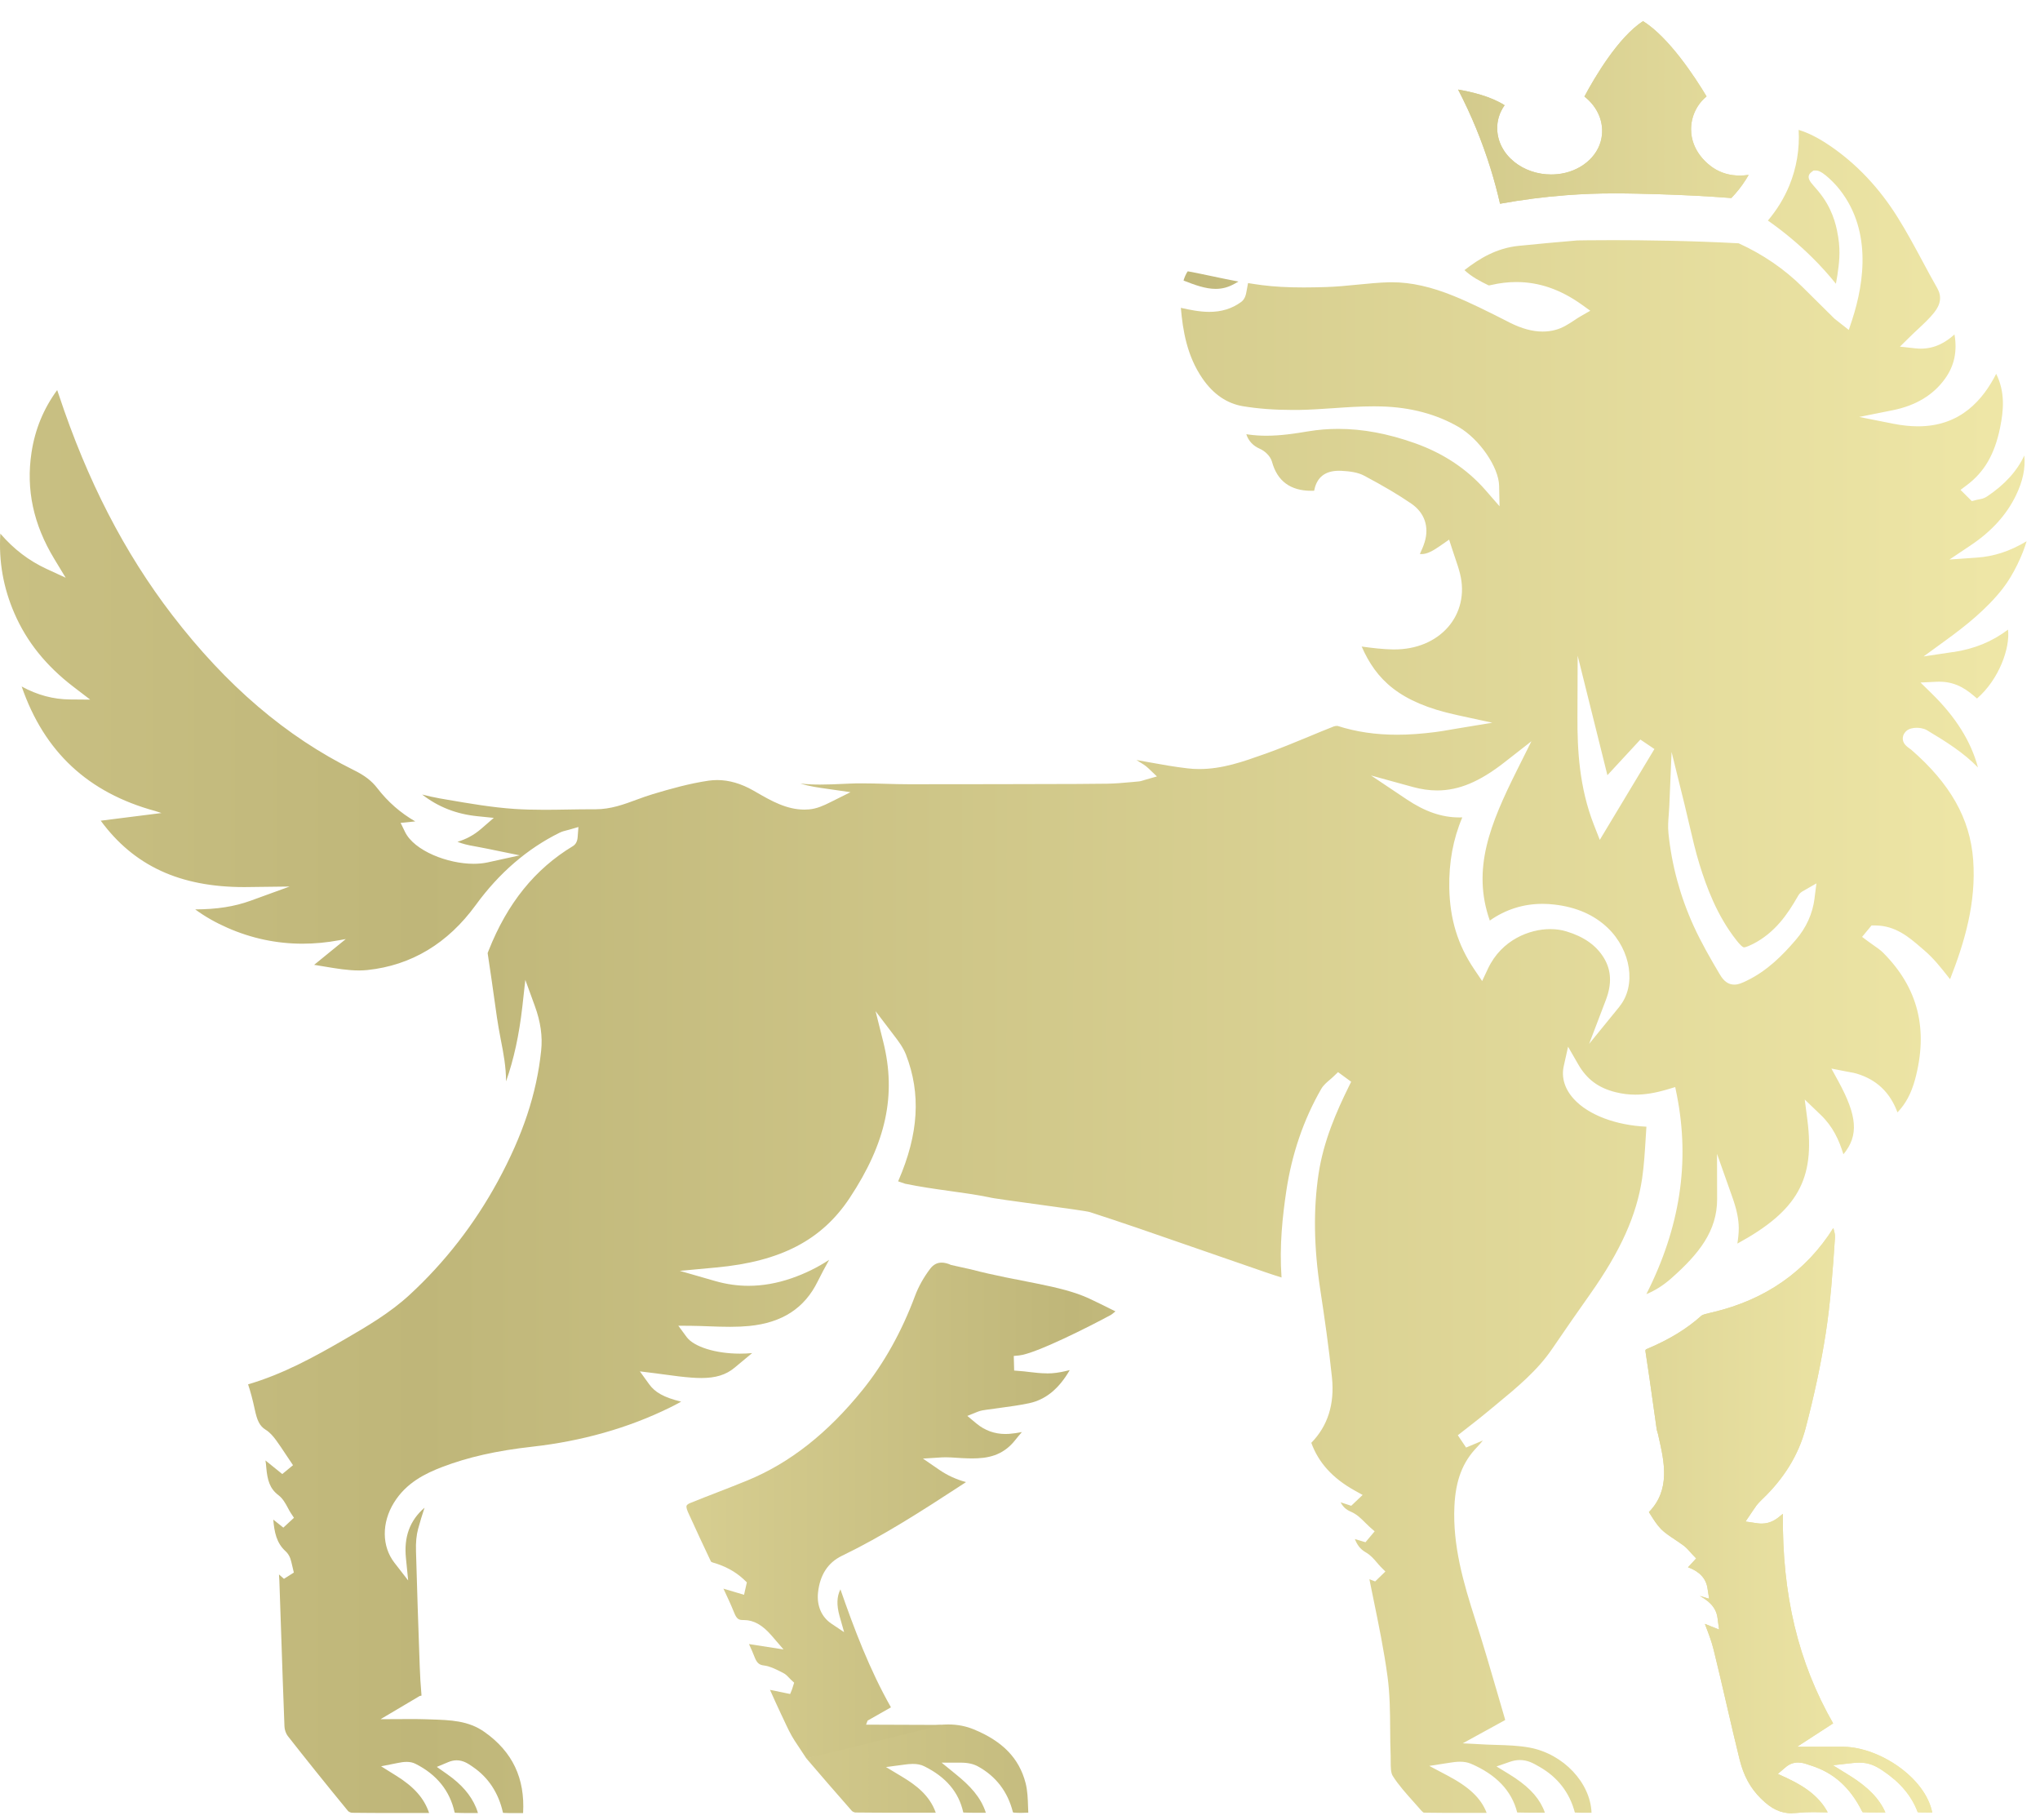 <svg width="74" height="66" viewBox="0 0 74 66" fill="none" xmlns="http://www.w3.org/2000/svg">
<path d="M44.776 10.296L44.924 10.211C44.617 10.154 44.313 10.091 44.013 10.027C43.705 9.962 43.395 9.897 43.101 9.842C43.095 9.842 43.087 9.842 43.078 9.846C43.017 9.942 42.967 10.055 42.932 10.175C43.338 10.333 43.721 10.477 44.1 10.477C44.338 10.477 44.559 10.418 44.776 10.294V10.296Z" fill="url(#paint0_linear_43_47)"/>
<path d="M70.851 23.647L69.777 23.808L70.614 23.199C71.291 22.705 72.062 22.099 72.652 21.341C73.045 20.836 73.37 20.122 73.514 19.63C72.909 19.993 72.332 20.181 71.703 20.224L70.716 20.293L71.5 19.768C72.242 19.271 72.788 18.667 73.124 17.974C73.374 17.459 73.477 16.983 73.431 16.52C73.165 17.09 72.715 17.583 72.07 18.012C71.971 18.079 71.861 18.099 71.772 18.114C71.746 18.118 71.723 18.124 71.699 18.13L71.527 18.175L71.117 17.767L71.338 17.601C71.981 17.122 72.356 16.476 72.553 15.507C72.68 14.883 72.741 14.222 72.411 13.559C71.938 14.481 71.135 15.462 69.574 15.462C69.296 15.462 68.996 15.43 68.684 15.369L67.441 15.122L68.668 14.876C69.499 14.708 70.136 14.323 70.559 13.729C70.892 13.263 71.003 12.746 70.898 12.13C70.572 12.422 70.188 12.645 69.673 12.645C69.608 12.645 69.543 12.641 69.474 12.633L68.919 12.572L69.288 12.209C69.381 12.116 69.477 12.027 69.574 11.937C69.789 11.737 69.99 11.548 70.158 11.339C70.405 11.029 70.44 10.746 70.271 10.447C70.085 10.121 69.907 9.793 69.732 9.464C69.45 8.939 69.158 8.396 68.836 7.883C68.171 6.817 67.347 5.946 66.39 5.293C65.967 5.005 65.602 4.819 65.245 4.711C65.285 5.398 65.17 6.085 64.91 6.722C64.722 7.18 64.46 7.608 64.13 7.999C64.701 8.4 65.235 8.844 65.721 9.323C66.031 9.629 66.325 9.953 66.597 10.291C66.617 10.188 66.634 10.085 66.65 9.983C66.709 9.574 66.77 9.154 66.68 8.597C66.634 8.321 66.541 7.746 66.127 7.156C66.005 6.981 65.867 6.825 65.774 6.72C65.671 6.602 65.498 6.406 65.705 6.245L65.784 6.185H65.886C66.137 6.185 66.628 6.75 66.634 6.756C67.911 8.246 67.638 10.21 67.187 11.595L67.064 11.966L66.543 11.556L65.387 10.411C64.728 9.758 63.953 9.227 63.069 8.824C61.311 8.729 59.618 8.71 58.503 8.71C57.74 8.71 57.25 8.72 57.217 8.72C56.505 8.781 55.794 8.844 55.084 8.917C54.289 8.998 53.667 9.373 53.123 9.797C53.375 10.034 53.685 10.198 53.999 10.35C54.023 10.35 54.058 10.346 54.093 10.336C54.401 10.265 54.707 10.229 55.003 10.229C55.83 10.229 56.607 10.498 57.375 11.046L57.687 11.27L57.359 11.457C57.27 11.508 57.183 11.564 57.1 11.621C56.893 11.757 56.678 11.899 56.418 11.966C56.27 12.006 56.114 12.025 55.958 12.025C55.591 12.025 55.2 11.919 54.764 11.7L54.539 11.585C53.959 11.293 53.358 10.989 52.75 10.741C51.925 10.403 51.187 10.237 50.493 10.237H50.4C50.015 10.247 49.621 10.287 49.24 10.324C48.865 10.362 48.478 10.399 48.09 10.411C47.823 10.419 47.557 10.425 47.291 10.425C46.71 10.425 46.231 10.399 45.781 10.342C45.611 10.32 45.442 10.294 45.272 10.267L45.219 10.557C45.197 10.679 45.166 10.847 45.02 10.954C44.688 11.195 44.311 11.311 43.867 11.311C43.522 11.311 43.173 11.24 42.835 11.165C42.906 12 43.062 12.916 43.615 13.721C44.009 14.297 44.507 14.637 45.09 14.733C45.641 14.824 46.233 14.868 46.902 14.868H47.089C47.517 14.862 47.957 14.832 48.382 14.803C48.859 14.769 49.352 14.737 49.844 14.737C49.932 14.737 50.021 14.737 50.11 14.741C51.167 14.769 52.113 15.022 52.916 15.489C53.667 15.928 54.366 16.942 54.38 17.619L54.395 18.361L53.879 17.769C53.214 17.009 52.355 16.439 51.327 16.074C50.341 15.724 49.429 15.555 48.543 15.555C48.18 15.555 47.815 15.584 47.462 15.643C46.953 15.728 46.454 15.803 45.935 15.803C45.71 15.803 45.501 15.789 45.294 15.76C45.266 15.756 45.236 15.752 45.209 15.748C45.284 15.985 45.453 16.17 45.698 16.275C45.876 16.352 46.085 16.539 46.142 16.75C46.332 17.447 46.809 17.8 47.565 17.8H47.634C47.65 17.8 47.661 17.799 47.671 17.797C47.671 17.791 47.675 17.785 47.675 17.777C47.768 17.311 48.068 17.074 48.569 17.074C48.599 17.074 48.628 17.074 48.662 17.076C48.946 17.092 49.242 17.124 49.484 17.252C50.199 17.633 50.727 17.945 51.195 18.266C51.673 18.594 51.85 19.103 51.678 19.662C51.633 19.812 51.568 19.954 51.505 20.092C51.527 20.094 51.546 20.096 51.568 20.096C51.769 20.096 51.982 19.977 52.237 19.8L52.566 19.571L52.685 19.938C52.718 20.041 52.752 20.137 52.783 20.232C52.85 20.431 52.916 20.619 52.963 20.814C53.141 21.529 52.977 22.235 52.517 22.755C52.059 23.27 51.371 23.554 50.578 23.554H50.536C50.157 23.548 49.782 23.501 49.421 23.453C49.411 23.453 49.404 23.451 49.394 23.449C49.917 24.641 50.753 25.478 52.835 25.93L54.133 26.212L52.835 26.426L52.594 26.467C52.42 26.497 52.245 26.528 52.069 26.55C51.562 26.615 51.106 26.647 50.674 26.647C49.893 26.647 49.191 26.542 48.524 26.329C48.524 26.329 48.514 26.327 48.494 26.327C48.456 26.327 48.409 26.335 48.376 26.349C48.072 26.467 47.772 26.593 47.472 26.718C46.965 26.927 46.442 27.144 45.911 27.334L45.832 27.361C45.098 27.622 44.341 27.892 43.502 27.892C43.356 27.892 43.212 27.884 43.07 27.866C42.605 27.813 42.137 27.728 41.687 27.647C41.533 27.62 41.377 27.592 41.223 27.564C41.253 27.584 41.286 27.604 41.322 27.626C41.431 27.691 41.555 27.766 41.659 27.866L41.967 28.16L41.549 28.279C41.527 28.285 41.509 28.291 41.492 28.297C41.436 28.314 41.373 28.336 41.298 28.342C41.204 28.35 41.109 28.358 41.014 28.368C40.738 28.393 40.454 28.419 40.166 28.423C39.795 28.427 39.416 28.431 39.035 28.433C38.386 28.439 33.943 28.443 33.274 28.443H32.952C32.672 28.443 32.394 28.435 32.114 28.427C31.832 28.419 31.547 28.411 31.265 28.411C31.108 28.411 30.952 28.413 30.794 28.421L30.557 28.431C30.295 28.443 30.022 28.455 29.754 28.455C29.541 28.455 29.296 28.449 29.034 28.417C29.349 28.518 29.689 28.565 30.038 28.614L30.851 28.731L30.119 29.096C29.882 29.215 29.63 29.331 29.349 29.355C29.294 29.359 29.237 29.363 29.182 29.363C28.531 29.363 27.976 29.045 27.442 28.737L27.325 28.67C26.885 28.419 26.445 28.291 26.017 28.291C25.916 28.291 25.814 28.299 25.713 28.312C25.017 28.413 24.326 28.608 23.679 28.802C23.486 28.859 23.288 28.932 23.099 29.001C22.635 29.173 22.156 29.351 21.603 29.351H21.473C21.189 29.351 20.905 29.355 20.619 29.36C20.333 29.364 20.045 29.37 19.759 29.37C19.342 29.37 18.997 29.36 18.673 29.339C17.851 29.284 17.022 29.141 16.221 29.003L15.949 28.956C15.736 28.918 15.526 28.871 15.313 28.816C15.903 29.272 16.558 29.526 17.322 29.603L17.912 29.663L17.462 30.053C17.178 30.3 16.886 30.444 16.594 30.531C16.641 30.549 16.689 30.567 16.738 30.582C16.933 30.645 17.14 30.681 17.361 30.72C17.462 30.738 17.567 30.758 17.671 30.78L18.853 31.022L17.691 31.277C17.535 31.311 17.361 31.328 17.178 31.328C16.25 31.328 15.029 30.864 14.692 30.172L14.532 29.844L15.063 29.791C14.53 29.485 14.07 29.082 13.691 28.591C13.482 28.32 13.236 28.129 12.839 27.933C10.377 26.714 8.222 24.874 6.251 22.311C4.511 20.045 3.165 17.431 2.135 14.323C2.116 14.264 2.096 14.206 2.074 14.147C1.577 14.828 1.271 15.572 1.143 16.413C0.94 17.755 1.21 19.016 1.966 20.266L2.382 20.953L1.681 20.629C1.048 20.335 0.507 19.924 0.012 19.354C-0.049 20.362 0.119 21.312 0.521 22.241C0.969 23.276 1.672 24.15 2.668 24.912L3.272 25.374L2.542 25.368C1.936 25.364 1.358 25.21 0.786 24.898C1.605 27.27 3.195 28.751 5.631 29.414L5.858 29.487L3.654 29.765C4.858 31.403 6.527 32.173 8.861 32.173L10.505 32.153L9.094 32.666C8.506 32.88 7.865 32.98 7.08 32.982C7.443 33.247 7.827 33.464 8.258 33.653C9.126 34.034 10.039 34.226 10.973 34.226C11.411 34.226 11.862 34.184 12.314 34.099L12.543 34.058L11.395 34.993C11.525 35.013 11.655 35.035 11.785 35.057C12.196 35.126 12.62 35.197 13.021 35.197C13.129 35.197 13.234 35.191 13.332 35.181C14.923 35.011 16.243 34.218 17.259 32.822C18.105 31.66 19.129 30.778 20.303 30.199C20.39 30.156 20.481 30.134 20.56 30.114C20.589 30.107 20.619 30.101 20.648 30.091L20.982 29.994L20.954 30.365C20.942 30.515 20.885 30.622 20.785 30.685C19.407 31.516 18.405 32.755 17.724 34.476C17.712 34.506 17.701 34.536 17.689 34.567L17.827 35.497C17.857 35.7 17.886 35.909 17.916 36.124C17.985 36.632 18.058 37.157 18.16 37.674C18.267 38.211 18.358 38.71 18.356 39.221C18.638 38.426 18.831 37.534 18.946 36.525L19.056 35.538L19.399 36.48C19.609 37.054 19.686 37.585 19.63 38.106C19.468 39.661 18.969 41.167 18.056 42.847C17.211 44.398 16.136 45.784 14.859 46.96C14.135 47.627 13.307 48.107 12.506 48.573C11.43 49.196 10.274 49.836 8.999 50.207C9.086 50.469 9.165 50.759 9.242 51.121C9.323 51.496 9.406 51.713 9.637 51.855C9.797 51.952 9.921 52.108 10.012 52.23C10.132 52.394 10.246 52.565 10.359 52.737L10.629 53.14L10.239 53.461L9.629 52.968C9.643 53.053 9.653 53.134 9.658 53.217C9.698 53.677 9.783 53.988 10.098 54.225C10.258 54.346 10.357 54.527 10.442 54.687C10.473 54.746 10.505 54.806 10.54 54.861L10.663 55.048L10.278 55.404L9.913 55.113C9.952 55.567 10.027 55.962 10.363 56.264C10.436 56.331 10.497 56.426 10.531 56.523C10.558 56.602 10.576 56.684 10.596 56.767L10.659 57.034L10.3 57.261L10.12 57.103C10.126 57.18 10.132 57.257 10.134 57.334C10.156 57.967 10.177 58.603 10.199 59.236C10.237 60.364 10.274 61.492 10.319 62.619C10.323 62.736 10.375 62.88 10.44 62.963C11.093 63.796 11.807 64.686 12.626 65.683C12.646 65.706 12.721 65.746 12.774 65.746C13.253 65.752 13.733 65.754 14.212 65.754H15.566C15.386 65.217 15.015 64.802 14.376 64.404L13.824 64.06L14.437 63.938C14.53 63.92 14.639 63.9 14.749 63.9C14.871 63.9 14.976 63.922 15.069 63.969C15.838 64.354 16.317 64.946 16.489 65.724C16.491 65.73 16.495 65.738 16.501 65.746C16.675 65.754 16.848 65.756 17.026 65.756H17.338C17.316 65.683 17.294 65.618 17.268 65.556C17.077 65.1 16.746 64.718 16.229 64.352L15.846 64.082L16.262 63.908C16.365 63.865 16.465 63.843 16.564 63.843C16.805 63.843 16.982 63.965 17.125 64.062L17.158 64.086C17.716 64.467 18.083 65.025 18.243 65.734C18.243 65.738 18.249 65.744 18.253 65.75C18.395 65.758 18.537 65.758 18.677 65.758H18.975C19.048 64.494 18.59 63.531 17.574 62.815C16.992 62.402 16.335 62.383 15.641 62.361L15.461 62.355C15.28 62.349 15.098 62.347 14.917 62.347C14.767 62.347 14.619 62.347 14.469 62.349C14.319 62.349 14.167 62.351 14.017 62.351H13.806C13.806 62.351 14.867 61.719 15.225 61.51C15.254 61.506 15.274 61.502 15.288 61.498C15.288 61.49 15.288 61.481 15.288 61.467C15.258 61.121 15.236 60.77 15.225 60.423C15.173 58.942 15.126 57.608 15.09 56.256C15.08 55.932 15.106 55.68 15.165 55.457C15.236 55.192 15.317 54.934 15.4 54.681C14.865 55.145 14.648 55.737 14.725 56.507L14.806 57.32L14.311 56.682C13.847 56.087 13.839 55.228 14.291 54.498C14.737 53.775 15.43 53.438 16.047 53.203C16.982 52.846 18.02 52.613 19.309 52.469C21.108 52.267 22.781 51.794 24.281 51.059C24.423 50.99 24.565 50.915 24.709 50.836C24.074 50.678 23.762 50.499 23.549 50.205L23.211 49.737L23.752 49.804C23.89 49.822 24.028 49.84 24.166 49.859C24.47 49.901 24.782 49.942 25.09 49.964C25.206 49.972 25.325 49.978 25.439 49.978C25.964 49.978 26.335 49.863 26.645 49.605C26.765 49.504 26.887 49.404 27.008 49.303C27.1 49.226 27.191 49.151 27.284 49.074C27.136 49.088 26.988 49.094 26.838 49.094C25.964 49.094 25.171 48.847 24.908 48.492L24.606 48.081L25.086 48.085C25.293 48.087 25.506 48.095 25.723 48.103C25.976 48.113 26.23 48.121 26.489 48.121C26.747 48.121 26.97 48.111 27.173 48.091C28.375 47.974 29.188 47.444 29.663 46.472C29.794 46.206 29.936 45.946 30.078 45.691C29.655 45.969 29.2 46.192 28.714 46.36C28.187 46.542 27.663 46.634 27.154 46.634C26.751 46.634 26.351 46.577 25.958 46.465L24.66 46.092L25.983 45.969C28.318 45.754 29.809 44.977 30.821 43.449C32.145 41.451 32.52 39.707 32.041 37.79L31.761 36.673L32.449 37.577C32.587 37.759 32.761 37.986 32.864 38.25C33.412 39.669 33.325 41.122 32.591 42.817C32.587 42.827 32.583 42.837 32.579 42.845C32.589 42.849 32.834 42.932 32.834 42.932C33.941 43.159 34.904 43.226 35.88 43.423C36.05 43.484 39.369 43.897 39.54 43.962C40.12 44.15 40.699 44.343 41.263 44.536C42.174 44.848 43.084 45.164 43.993 45.48C44.631 45.701 45.27 45.922 45.909 46.143C46.097 46.208 46.286 46.269 46.487 46.332C46.405 45.172 46.525 44.106 46.659 43.202C46.86 41.854 47.286 40.607 47.926 39.495C48.007 39.355 48.131 39.253 48.239 39.16C48.281 39.124 48.322 39.091 48.36 39.053L48.537 38.884L49.013 39.233L48.926 39.409C48.486 40.303 48.011 41.376 47.831 42.571C47.638 43.857 47.657 45.237 47.894 46.784C48.046 47.785 48.202 48.861 48.316 49.956C48.417 50.921 48.164 51.719 47.567 52.328C47.827 53.047 48.34 53.611 49.129 54.052L49.429 54.219L49.015 54.612L48.63 54.486C48.715 54.644 48.82 54.75 49.003 54.827C49.218 54.918 49.378 55.08 49.52 55.222C49.573 55.277 49.629 55.331 49.684 55.38L49.865 55.538L49.532 55.934L49.147 55.818C49.232 56.031 49.339 56.183 49.538 56.298C49.715 56.398 49.842 56.546 49.952 56.677C49.995 56.726 50.037 56.777 50.082 56.823L50.254 56.996L49.883 57.356L49.674 57.275C49.723 57.517 49.773 57.758 49.822 58.001C50.009 58.915 50.205 59.86 50.331 60.8C50.418 61.439 50.424 62.09 50.428 62.718C50.43 63.038 50.432 63.358 50.445 63.675C50.447 63.742 50.447 63.813 50.447 63.885C50.447 64.084 50.447 64.289 50.52 64.408C50.733 64.745 51.01 65.051 51.3 65.375C51.386 65.473 51.475 65.57 51.56 65.669C51.59 65.702 51.625 65.73 51.645 65.742C52.117 65.75 52.59 65.75 53.069 65.75H53.928C53.723 65.215 53.291 64.81 52.511 64.398L51.846 64.046L52.592 63.93C52.703 63.912 52.833 63.894 52.961 63.894C53.111 63.894 53.239 63.918 53.352 63.965C54.271 64.356 54.837 64.95 55.033 65.726C55.033 65.73 55.035 65.732 55.039 65.736C55.256 65.742 55.473 65.744 55.696 65.744H56.041C56.019 65.681 55.995 65.621 55.968 65.564C55.757 65.112 55.376 64.733 54.731 64.338L54.285 64.066L54.776 63.896C54.897 63.855 55.015 63.833 55.131 63.833C55.417 63.833 55.625 63.954 55.792 64.05L55.842 64.078C56.505 64.455 56.937 65.016 57.126 65.734C57.126 65.734 57.126 65.736 57.128 65.738C57.25 65.744 57.371 65.746 57.493 65.746H57.732C57.694 64.664 56.718 63.614 55.489 63.383C55.088 63.308 54.674 63.296 54.234 63.283C54.032 63.277 53.833 63.271 53.632 63.257C53.561 63.253 53.49 63.249 53.419 63.245L53.06 63.227L54.599 62.383C54.595 62.363 54.593 62.345 54.587 62.329C54.494 62.017 54.405 61.706 54.315 61.396C54.064 60.531 53.803 59.639 53.523 58.769C53.083 57.403 52.693 56.061 52.758 54.63C52.801 53.69 53.054 53.027 53.581 52.483C53.654 52.407 53.723 52.327 53.79 52.244L53.182 52.5L52.882 52.054L53.338 51.697C53.541 51.539 53.744 51.381 53.94 51.217L54.255 50.957C55.031 50.317 55.763 49.713 56.297 48.93C56.789 48.209 57.242 47.556 57.681 46.936C58.789 45.367 59.371 44.071 59.569 42.73C59.638 42.253 59.667 41.755 59.697 41.274C59.705 41.138 59.713 40.999 59.723 40.863C58.616 40.812 57.623 40.439 57.094 39.863C56.757 39.495 56.631 39.079 56.726 38.657L56.881 37.962L57.25 38.603C57.562 39.144 57.98 39.456 58.606 39.612C58.845 39.671 59.079 39.701 59.322 39.701C59.669 39.701 60.029 39.644 60.455 39.519L60.768 39.426L60.828 39.722C61.307 42.152 60.944 44.519 59.721 46.936C60.046 46.802 60.342 46.613 60.628 46.36C61.627 45.476 62.291 44.647 62.288 43.482L62.284 41.848L62.84 43.419C63 43.869 63.071 44.217 63.073 44.542C63.073 44.732 63.051 44.919 63.022 45.103C65.214 43.909 65.837 42.764 65.563 40.626L65.466 39.878L66.046 40.435C66.488 40.857 66.711 41.349 66.869 41.864C67.437 41.177 67.366 40.465 66.686 39.217L66.433 38.755L66.991 38.864C67.033 38.872 67.072 38.88 67.108 38.886C67.198 38.901 67.275 38.915 67.352 38.939C68.076 39.158 68.56 39.618 68.83 40.344C69.128 40.034 69.331 39.653 69.468 39.15C69.957 37.328 69.578 35.824 68.309 34.553C68.213 34.455 68.086 34.37 67.954 34.277C67.887 34.23 67.818 34.182 67.755 34.135L67.546 33.979L67.889 33.565H68.029C68.757 33.569 69.247 33.989 69.677 34.36L69.795 34.461C70.136 34.751 70.411 35.098 70.677 35.438C70.697 35.463 70.718 35.489 70.738 35.514C71.259 34.184 71.693 32.742 71.575 31.176C71.462 29.688 70.746 28.421 69.326 27.189C69.31 27.176 69.29 27.162 69.27 27.148C69.18 27.083 69.043 26.986 69.024 26.82C69.016 26.747 69.028 26.639 69.136 26.526C69.239 26.42 69.406 26.396 69.527 26.396C69.612 26.396 69.773 26.408 69.902 26.485C70.602 26.903 71.23 27.3 71.75 27.835C71.496 26.887 70.941 26.001 70.067 25.147L69.665 24.754L70.249 24.726C70.282 24.726 70.314 24.724 70.344 24.724C71.01 24.724 71.397 25.06 71.709 25.328C71.711 25.33 71.713 25.332 71.715 25.334C72.522 24.634 72.92 23.491 72.84 22.835C72.263 23.272 71.624 23.532 70.859 23.649L70.851 23.647ZM58.748 36.505L57.645 37.859L58.253 36.264C58.474 35.684 58.45 35.187 58.182 34.745C57.907 34.291 57.464 33.975 56.82 33.78C56.639 33.724 56.44 33.697 56.23 33.697C55.502 33.697 54.474 34.072 53.975 35.132L53.764 35.58L53.476 35.153C52.88 34.271 52.594 33.336 52.572 32.205C52.555 31.277 52.71 30.434 53.044 29.645C53.008 29.645 52.973 29.647 52.937 29.647C52.302 29.647 51.692 29.438 51.022 28.988L49.733 28.125L51.26 28.545C51.556 28.626 51.85 28.668 52.13 28.668C52.918 28.668 53.671 28.354 54.575 27.647L55.552 26.884L55.021 27.947C54.064 29.87 53.381 31.508 54.042 33.387C54.616 32.984 55.258 32.781 55.954 32.781C56.096 32.781 56.24 32.789 56.386 32.807C57.179 32.897 57.828 33.182 58.32 33.653C59.17 34.47 59.362 35.747 58.746 36.503L58.748 36.505ZM58.032 30.462L57.817 29.913C57.284 28.551 57.217 27.183 57.221 26.025L57.229 23.781L58.308 28.115L59.504 26.822L60.013 27.166L58.032 30.46V30.462ZM65.823 32.578C65.752 33.14 65.519 33.651 65.135 34.095C64.661 34.644 64.117 35.203 63.359 35.57C63.191 35.651 63.061 35.71 62.913 35.71C62.603 35.71 62.453 35.455 62.363 35.303C62.045 34.763 61.709 34.184 61.433 33.576C60.946 32.505 60.64 31.376 60.522 30.217C60.498 29.986 60.516 29.757 60.534 29.534C60.541 29.436 60.549 29.335 60.553 29.232L60.636 27.272L61.112 29.201C61.167 29.43 61.22 29.657 61.273 29.884C61.392 30.393 61.502 30.874 61.65 31.354C61.901 32.161 62.278 33.203 62.994 34.109C63.124 34.273 63.215 34.358 63.262 34.358C63.347 34.358 63.531 34.263 63.592 34.234C64.383 33.829 64.839 33.166 65.218 32.503C65.241 32.461 65.285 32.386 65.383 32.329L65.89 32.039L65.821 32.58L65.823 32.578Z" fill="url(#paint1_linear_43_47)"/>
<path d="M65.016 65.766C64.59 65.766 64.261 65.61 63.878 65.231C63.491 64.847 63.25 64.406 63.102 63.808C62.937 63.141 62.781 62.47 62.627 61.801C62.475 61.148 62.325 60.492 62.163 59.839C62.092 59.549 61.984 59.263 61.879 58.989C61.867 58.957 61.855 58.927 61.844 58.896L62.359 59.101L62.301 58.671C62.244 58.233 61.887 58.008 61.658 57.881L61.999 57.984L61.936 57.587C61.859 57.114 61.457 56.924 61.232 56.843L61.528 56.521L61.372 56.358C61.348 56.332 61.327 56.306 61.303 56.281C61.242 56.212 61.173 56.133 61.082 56.063C60.977 55.985 60.865 55.91 60.752 55.834C60.567 55.71 60.389 55.594 60.255 55.458C60.109 55.309 59.995 55.128 59.874 54.937C59.855 54.905 59.835 54.871 59.813 54.84C60.603 54.035 60.372 53.016 60.166 52.114L60.147 52.025C60.139 51.992 60.129 51.96 60.119 51.927C60.111 51.899 60.101 51.871 60.097 51.844L59.973 50.969C59.882 50.326 59.794 49.684 59.693 49.041C59.679 48.956 59.679 48.95 59.78 48.907C60.559 48.579 61.193 48.19 61.715 47.721C61.767 47.675 61.917 47.642 62.037 47.614L62.14 47.59C64.047 47.136 65.513 46.11 66.502 44.541C66.541 44.665 66.571 44.782 66.563 44.883C66.48 46.13 66.399 47.251 66.228 48.354C66.058 49.454 65.809 50.618 65.492 51.82C65.241 52.767 64.71 53.628 63.917 54.382C63.836 54.459 63.771 54.53 63.716 54.599C63.673 54.656 63.633 54.715 63.59 54.781L63.319 55.183L63.74 55.246C63.797 55.254 63.85 55.258 63.9 55.258C64.247 55.258 64.462 55.079 64.618 54.948L64.673 54.903C64.643 57.848 65.227 60.285 66.496 62.504L65.188 63.352H66.328C66.512 63.35 66.697 63.352 66.881 63.352C68.175 63.372 69.84 64.469 70.091 65.737C70.032 65.737 69.971 65.737 69.911 65.737C69.799 65.737 69.686 65.737 69.574 65.729C69.566 65.721 69.558 65.711 69.556 65.705C69.337 65.127 68.925 64.639 68.297 64.219C68.027 64.037 67.79 63.927 67.443 63.927C67.372 63.927 67.295 63.933 67.21 63.941L66.488 64.022L67.096 64.398C67.759 64.811 68.171 65.231 68.392 65.735H68.12C67.934 65.735 67.753 65.735 67.571 65.727C67.561 65.717 67.554 65.707 67.55 65.701C67.108 64.819 66.51 64.286 65.669 64.025L65.598 64.002C65.496 63.966 65.369 63.923 65.223 63.923C65.056 63.923 64.906 63.98 64.774 64.093L64.49 64.335L64.847 64.501C65.569 64.839 66.03 65.225 66.299 65.731C66.279 65.731 66.259 65.731 66.24 65.731C66.086 65.727 65.934 65.723 65.786 65.723C65.563 65.723 65.379 65.731 65.21 65.749C65.141 65.756 65.073 65.758 65.01 65.758L65.016 65.766Z" fill="url(#paint2_linear_43_47)"/>
<path d="M65.016 65.766C64.59 65.766 64.261 65.61 63.878 65.231C63.491 64.847 63.25 64.406 63.102 63.808C62.937 63.141 62.781 62.47 62.627 61.801C62.475 61.148 62.325 60.492 62.163 59.839C62.092 59.549 61.984 59.263 61.879 58.989C61.867 58.957 61.855 58.927 61.844 58.896L62.359 59.101L62.301 58.671C62.244 58.233 61.887 58.008 61.658 57.881L61.999 57.984L61.936 57.587C61.859 57.114 61.457 56.924 61.232 56.843L61.528 56.521L61.372 56.358C61.348 56.332 61.327 56.306 61.303 56.281C61.242 56.212 61.173 56.133 61.082 56.063C60.977 55.985 60.865 55.91 60.752 55.834C60.567 55.71 60.389 55.594 60.255 55.458C60.109 55.309 59.995 55.128 59.874 54.937C59.855 54.905 59.835 54.871 59.813 54.84C60.603 54.035 60.372 53.016 60.166 52.114L60.147 52.025C60.139 51.992 60.129 51.96 60.119 51.927C60.111 51.899 60.101 51.871 60.097 51.844L59.973 50.969C59.882 50.326 59.794 49.684 59.693 49.041C59.679 48.956 59.679 48.95 59.78 48.907C60.559 48.579 61.193 48.19 61.715 47.721C61.767 47.675 61.917 47.642 62.037 47.614L62.14 47.59C64.047 47.136 65.513 46.11 66.502 44.541C66.541 44.665 66.571 44.782 66.563 44.883C66.48 46.13 66.399 47.251 66.228 48.354C66.058 49.454 65.809 50.618 65.492 51.82C65.241 52.767 64.71 53.628 63.917 54.382C63.836 54.459 63.771 54.53 63.716 54.599C63.673 54.656 63.633 54.715 63.59 54.781L63.319 55.183L63.74 55.246C63.797 55.254 63.85 55.258 63.9 55.258C64.247 55.258 64.462 55.079 64.618 54.948L64.673 54.903C64.643 57.848 65.227 60.285 66.496 62.504L65.188 63.352H66.328C66.512 63.35 66.697 63.352 66.881 63.352C68.175 63.372 69.84 64.469 70.091 65.737C70.032 65.737 69.971 65.737 69.911 65.737C69.799 65.737 69.686 65.737 69.574 65.729C69.566 65.721 69.558 65.711 69.556 65.705C69.337 65.127 68.925 64.639 68.297 64.219C68.027 64.037 67.79 63.927 67.443 63.927C67.372 63.927 67.295 63.933 67.21 63.941L66.488 64.022L67.096 64.398C67.759 64.811 68.171 65.231 68.392 65.735H68.12C67.934 65.735 67.753 65.735 67.571 65.727C67.561 65.717 67.554 65.707 67.55 65.701C67.108 64.819 66.51 64.286 65.669 64.025L65.598 64.002C65.496 63.966 65.369 63.923 65.223 63.923C65.056 63.923 64.906 63.98 64.774 64.093L64.49 64.335L64.847 64.501C65.569 64.839 66.03 65.225 66.299 65.731C66.279 65.731 66.259 65.731 66.24 65.731C66.086 65.727 65.934 65.723 65.786 65.723C65.563 65.723 65.379 65.731 65.21 65.749C65.141 65.756 65.073 65.758 65.01 65.758L65.016 65.766Z" fill="url(#paint3_linear_43_47)"/>
<path d="M54.413 7.389C54.315 6.953 54.196 6.517 54.064 6.093C53.76 5.118 53.368 4.162 52.892 3.249C53.381 3.331 54.086 3.499 54.579 3.817C54.394 4.077 54.299 4.379 54.311 4.695C54.327 5.145 54.547 5.564 54.932 5.874C55.297 6.166 55.773 6.328 56.268 6.328C56.339 6.328 56.412 6.324 56.483 6.318C57.304 6.241 57.967 5.702 58.093 5.009C58.198 4.445 57.959 3.88 57.474 3.501C57.854 2.789 58.699 1.354 59.6 0.766C60.54 1.354 61.477 2.783 61.905 3.497C61.554 3.785 61.345 4.218 61.343 4.683C61.343 5.499 61.966 5.97 62.157 6.095C62.432 6.274 62.751 6.367 63.105 6.367C63.225 6.367 63.335 6.357 63.432 6.343C63.401 6.399 63.369 6.452 63.335 6.505C63.181 6.75 63.002 6.977 62.803 7.182C61.948 7.117 61.084 7.072 60.228 7.046C59.622 7.028 59.101 7.014 58.565 7.014C57.949 7.014 57.393 7.036 56.811 7.08C56.008 7.141 55.203 7.245 54.413 7.389Z" fill="url(#paint4_linear_43_47)"/>
<path d="M54.413 7.389C54.315 6.953 54.196 6.517 54.064 6.093C53.76 5.118 53.368 4.162 52.892 3.249C53.381 3.331 54.086 3.499 54.579 3.817C54.394 4.077 54.299 4.379 54.311 4.695C54.327 5.145 54.547 5.564 54.932 5.874C55.297 6.166 55.773 6.328 56.268 6.328C56.339 6.328 56.412 6.324 56.483 6.318C57.304 6.241 57.967 5.702 58.093 5.009C58.198 4.445 57.959 3.88 57.474 3.501C57.854 2.789 58.699 1.354 59.6 0.766C60.54 1.354 61.477 2.783 61.905 3.497C61.554 3.785 61.345 4.218 61.343 4.683C61.343 5.499 61.966 5.97 62.157 6.095C62.432 6.274 62.751 6.367 63.105 6.367C63.225 6.367 63.335 6.357 63.432 6.343C63.401 6.399 63.369 6.452 63.335 6.505C63.181 6.75 63.002 6.977 62.803 7.182C61.948 7.117 61.084 7.072 60.228 7.046C59.622 7.028 59.101 7.014 58.565 7.014C57.949 7.014 57.393 7.036 56.811 7.08C56.008 7.141 55.203 7.245 54.413 7.389Z" fill="url(#paint5_linear_43_47)"/>
<path d="M30.904 65.681C30.926 65.705 30.997 65.736 31.031 65.736C31.559 65.742 32.086 65.744 32.615 65.744H33.945C33.722 65.113 33.229 64.744 32.722 64.438L32.139 64.088L32.818 63.998C32.899 63.986 33.008 63.974 33.114 63.974C33.276 63.974 33.412 64.001 33.529 64.061C34.316 64.45 34.779 65 34.941 65.728C34.941 65.731 34.945 65.734 34.947 65.738C35.115 65.744 35.285 65.746 35.456 65.746H35.762C35.578 65.178 35.192 64.769 34.673 64.349L34.156 63.928H34.839C35.105 63.928 35.308 63.972 35.48 64.067C36.131 64.426 36.555 64.984 36.741 65.717C36.743 65.723 36.749 65.731 36.757 65.738C36.843 65.746 36.934 65.75 37.031 65.75C37.121 65.75 37.212 65.746 37.301 65.742C37.299 65.675 37.295 65.608 37.293 65.541C37.283 65.231 37.273 64.939 37.202 64.665C36.969 63.769 36.372 63.153 35.324 62.721C35.034 62.602 34.73 62.543 34.397 62.543C33.996 62.543 33.588 62.628 33.24 62.709C33.067 62.75 32.893 62.78 32.724 62.807C32.647 62.819 32.572 62.833 32.495 62.847L29.251 63.775C29.764 64.379 30.295 64.986 30.902 65.679L30.904 65.681Z" fill="url(#paint6_linear_43_47)"/>
<path d="M37.976 49.809C37.757 49.809 37.536 49.784 37.323 49.758C37.208 49.744 37.096 49.73 36.983 49.723L36.788 49.707L36.774 49.178L36.964 49.16C37.557 49.101 39.499 48.122 40.304 47.686C40.357 47.644 40.41 47.607 40.462 47.561C40.42 47.54 40.379 47.52 40.339 47.5C40.049 47.356 39.781 47.222 39.511 47.096C38.461 46.606 36.95 46.492 35.221 46.038L34.499 45.878C34.377 45.821 34.26 45.793 34.158 45.793C33.992 45.793 33.856 45.866 33.743 46.014C33.507 46.324 33.317 46.665 33.193 46.997C32.71 48.294 32.072 49.436 31.299 50.398C30.02 51.983 28.649 53.062 27.104 53.696C26.747 53.842 26.388 53.982 26.027 54.122C25.697 54.25 25.368 54.377 25.04 54.511C24.965 54.54 24.916 54.578 24.904 54.614C24.9 54.629 24.888 54.69 24.957 54.844C25.234 55.456 25.52 56.066 25.79 56.636C25.796 56.644 25.824 56.66 25.857 56.67C26.309 56.798 26.678 57 26.984 57.286L27.092 57.389L26.99 57.84L26.242 57.617C26.382 57.913 26.512 58.194 26.631 58.488C26.723 58.717 26.798 58.756 26.95 58.756H26.984C27.339 58.756 27.659 58.936 27.992 59.323L28.422 59.822L27.169 59.627C27.244 59.788 27.313 59.946 27.376 60.108C27.455 60.31 27.54 60.385 27.714 60.404C27.923 60.43 28.114 60.527 28.3 60.619L28.41 60.675C28.501 60.72 28.572 60.795 28.629 60.856C28.649 60.876 28.667 60.896 28.686 60.916L28.807 61.028L28.734 61.261L28.663 61.438L27.931 61.288C28.067 61.593 28.195 61.875 28.327 62.155C28.361 62.226 28.395 62.299 28.43 62.372C28.556 62.645 28.677 62.903 28.823 63.128C28.967 63.347 29.111 63.564 29.255 63.781L34.168 62.56L31.417 62.55L31.471 62.404L32.319 61.922C31.538 60.546 30.981 59.066 30.486 57.643C30.352 57.904 30.344 58.217 30.454 58.61L30.62 59.196L30.156 58.885C29.799 58.644 29.624 58.235 29.673 57.761C29.742 57.12 30.032 56.672 30.539 56.427C31.997 55.721 33.339 54.866 34.943 53.818C34.975 53.796 35.006 53.775 35.04 53.753C34.677 53.652 34.361 53.506 34.071 53.307L33.479 52.9L34.154 52.857C34.205 52.853 34.256 52.853 34.308 52.853C34.44 52.853 34.57 52.863 34.7 52.871C34.766 52.875 34.829 52.881 34.894 52.883C35.014 52.888 35.134 52.894 35.253 52.894C35.801 52.894 36.371 52.813 36.833 52.221C36.908 52.125 36.987 52.032 37.068 51.939C36.912 51.969 36.758 51.992 36.602 52.004C36.559 52.008 36.514 52.008 36.47 52.008C36.078 52.008 35.722 51.88 35.419 51.627L35.089 51.353L35.46 51.203C35.576 51.156 35.689 51.142 35.788 51.128L35.847 51.12C35.995 51.098 36.143 51.078 36.291 51.059C36.636 51.013 36.993 50.964 37.336 50.891C37.93 50.763 38.414 50.368 38.804 49.691C38.593 49.744 38.374 49.792 38.149 49.806C38.094 49.809 38.039 49.811 37.982 49.811L37.976 49.809Z" fill="url(#paint7_linear_43_47)"/>
<defs>
<linearGradient id="paint0_linear_43_47" x1="-7.452" y1="10.162" x2="69.134" y2="10.162" gradientUnits="userSpaceOnUse">
<stop stop-color="#C2B87B"/>
<stop offset="0.26" stop-color="#E8DFA1"/>
<stop offset="0.64" stop-color="#BFB679"/>
<stop offset="1" stop-color="#EFE7A7"/>
</linearGradient>
<linearGradient id="paint1_linear_43_47" x1="-88.25" y1="35.228" x2="73.514" y2="35.228" gradientUnits="userSpaceOnUse">
<stop stop-color="#C2B87B"/>
<stop offset="0.26" stop-color="#E8DFA1"/>
<stop offset="0.64" stop-color="#BFB679"/>
<stop offset="1" stop-color="#EFE7A7"/>
</linearGradient>
<linearGradient id="paint2_linear_43_47" x1="-7.612" y1="55.158" x2="68.974" y2="55.158" gradientUnits="userSpaceOnUse">
<stop stop-color="#C2B87B"/>
<stop offset="0.26" stop-color="#E8DFA1"/>
<stop offset="0.64" stop-color="#BFB679"/>
<stop offset="1" stop-color="#EFE7A7"/>
</linearGradient>
<linearGradient id="paint3_linear_43_47" x1="-7.612" y1="55.158" x2="68.974" y2="55.158" gradientUnits="userSpaceOnUse">
<stop stop-color="#C2B87B"/>
<stop offset="0.26" stop-color="#E8DFA1"/>
<stop offset="0.64" stop-color="#BFB679"/>
<stop offset="1" stop-color="#EFE7A7"/>
</linearGradient>
<linearGradient id="paint4_linear_43_47" x1="-11.642" y1="4.077" x2="70.302" y2="4.077" gradientUnits="userSpaceOnUse">
<stop stop-color="#C2B87B"/>
<stop offset="0.26" stop-color="#E8DFA1"/>
<stop offset="0.64" stop-color="#BFB679"/>
<stop offset="1" stop-color="#EFE7A7"/>
</linearGradient>
<linearGradient id="paint5_linear_43_47" x1="-11.642" y1="4.077" x2="70.302" y2="4.077" gradientUnits="userSpaceOnUse">
<stop stop-color="#C2B87B"/>
<stop offset="0.26" stop-color="#E8DFA1"/>
<stop offset="0.64" stop-color="#BFB679"/>
<stop offset="1" stop-color="#EFE7A7"/>
</linearGradient>
<linearGradient id="paint6_linear_43_47" x1="-6.617" y1="64.15" x2="68.787" y2="64.15" gradientUnits="userSpaceOnUse">
<stop stop-color="#C2B87B"/>
<stop offset="0.26" stop-color="#E8DFA1"/>
<stop offset="0.64" stop-color="#BFB679"/>
<stop offset="1" stop-color="#EFE7A7"/>
</linearGradient>
<linearGradient id="paint7_linear_43_47" x1="-1.418" y1="54.783" x2="61.589" y2="54.783" gradientUnits="userSpaceOnUse">
<stop stop-color="#C2B87B"/>
<stop offset="0.26" stop-color="#E8DFA1"/>
<stop offset="0.64" stop-color="#BFB679"/>
<stop offset="1" stop-color="#EFE7A7"/>
</linearGradient>
</defs>
</svg>
